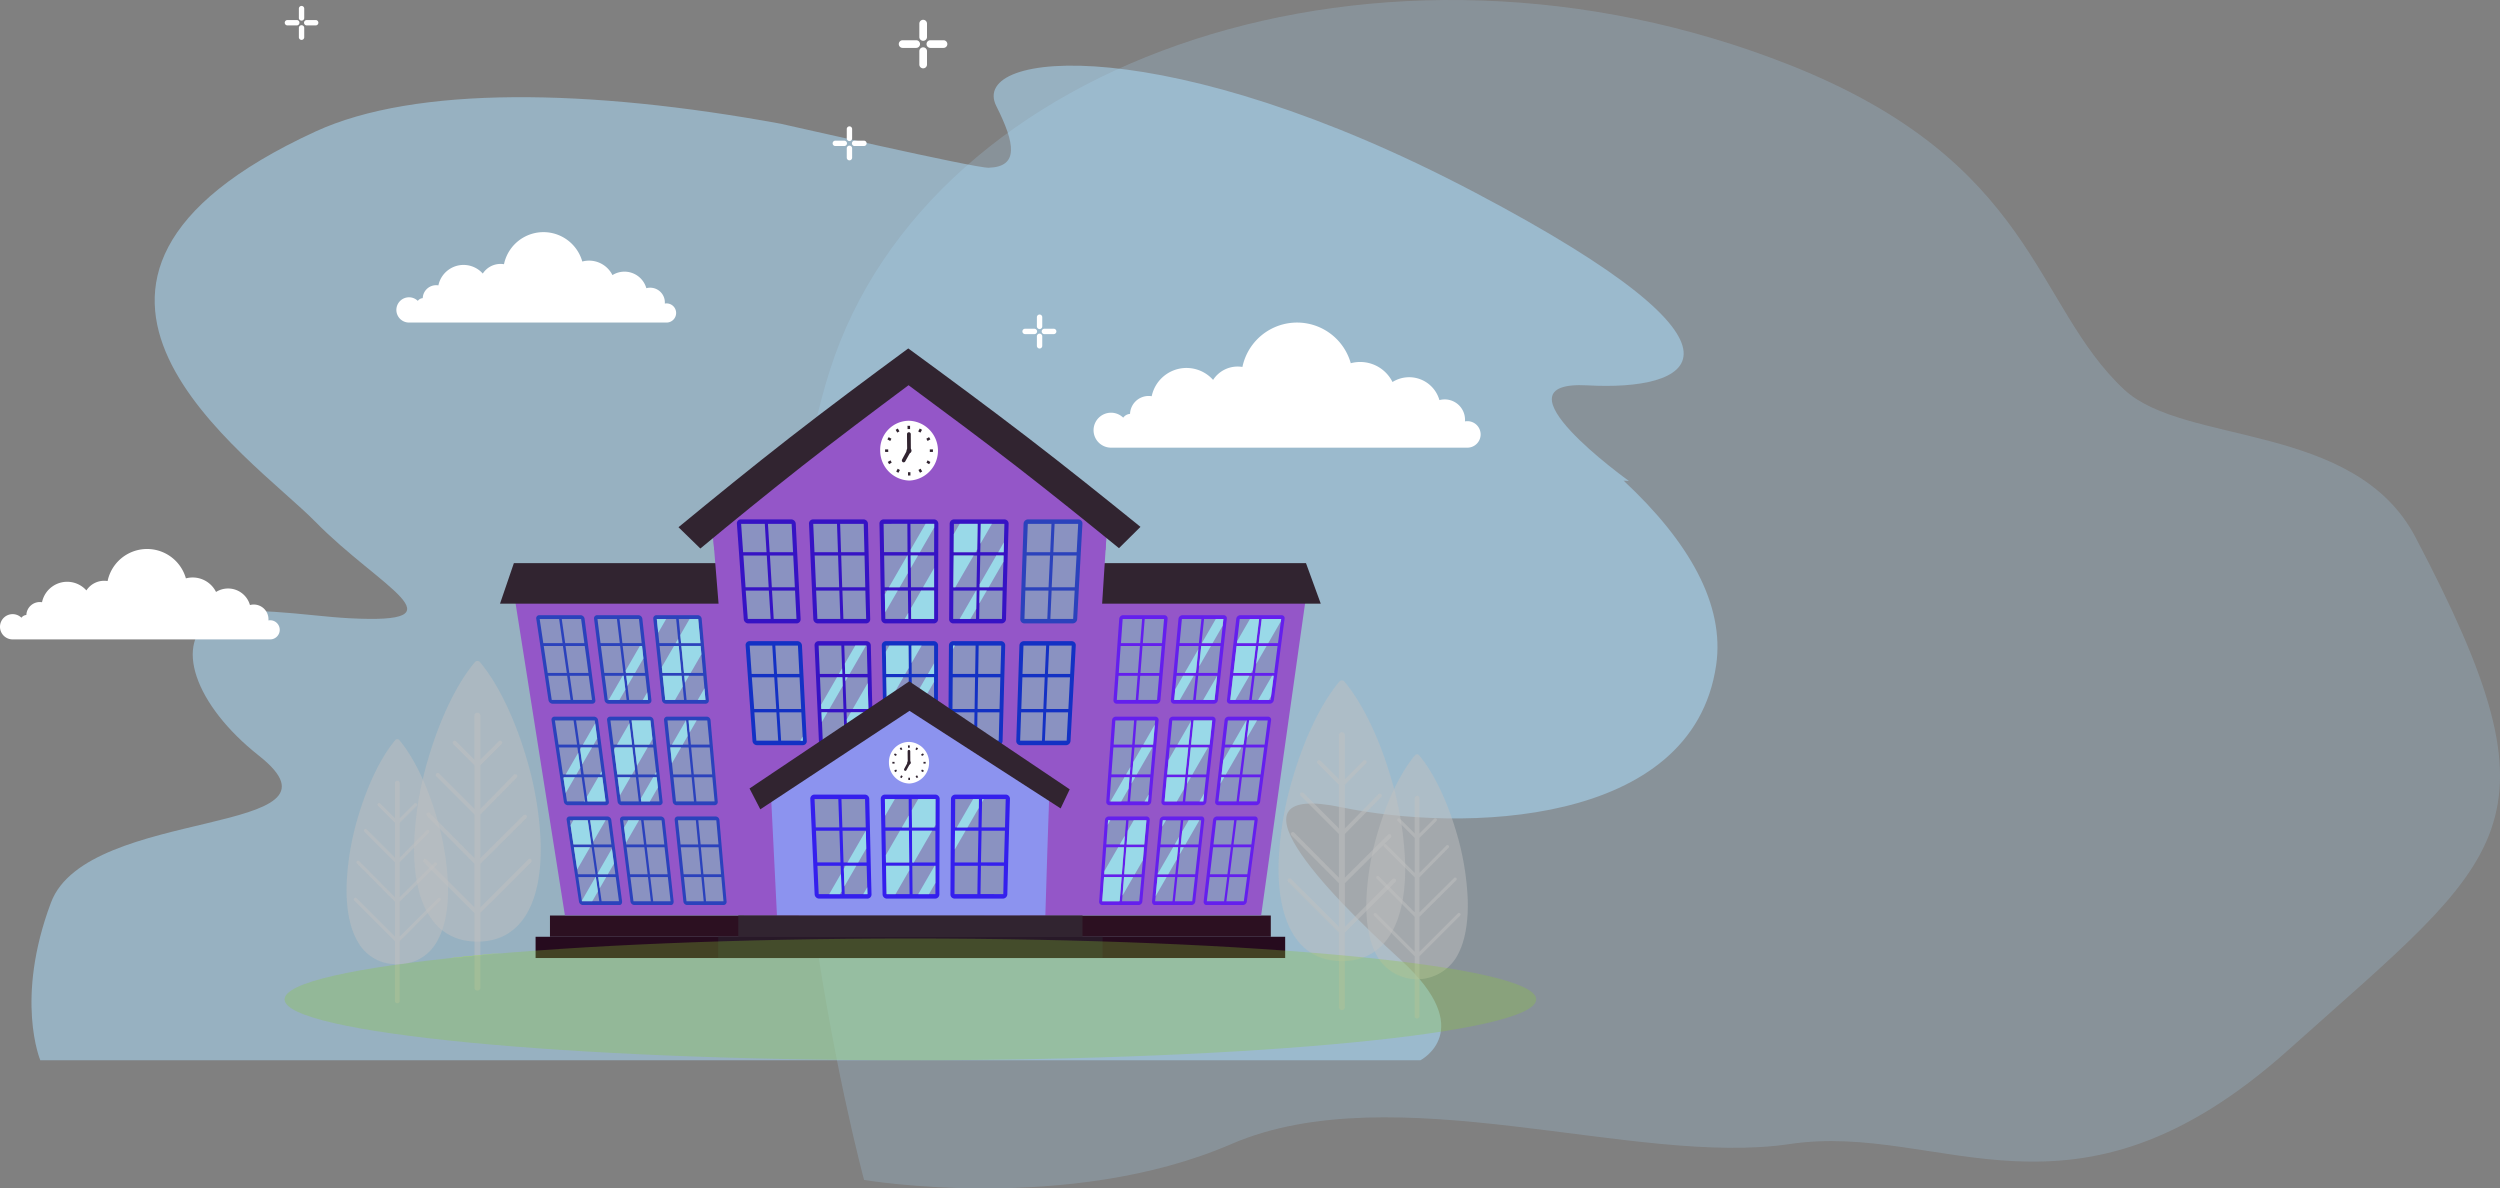<svg xmlns="http://www.w3.org/2000/svg" width="794.186" height="377.526" viewBox="0 0 794.186 377.526">
  <rect x="0" y="0" width="794.186" height="377.526" fill="#808080" stroke="none"/>
  <g id="Group_11290" data-name="Group 11290" transform="translate(-810.856 -3666.491)">
    <path id="Path_17032" data-name="Path 17032" d="M-1889.913-3611.34s64.974,10.962,116.643-11.393,128.609,7.305,177.3,0,89.592,31.83,158.672-30.048,88.867-70.333,40.18-162.821c-19.28-36.625-73.413-29-92.5-46.821-28.886-26.974-28.167-72.266-106.353-103.154-129.447-51.138-273.059-2.71-304.834,97.082S-1889.913-3611.34-1889.913-3611.34Z" transform="translate(2975.266 7652.669)" fill="rgba(173,223,255,0.2)"/>
    <path id="Path_16424" data-name="Path 16424" d="M105.782,57.44c-103.931,47.841-20.424,103.162,0,124s48.064,32.6,10.62,30.61c-14.079-.746-34.9-4.689-43.034,0-13.009,7.5-5.95,27.565,14.441,43.666,32.678,25.8-54.463,15.878-66.037,46.642s-3.4,50.116-3.4,50.116H456.8s18.381-9.427-6.127-31.757-57.187-56.565-19.061-48.627,111.651,6.45,119.139-45.154c2.784-19.2-8.588-39.192-29.4-58.58,1.091.061,1.686.093,1.686.093s-44.931-32.154-13.07-30.368,61.271-10.122-35.945-61.329S313.083,31.5,322.069,49.365c5.979,11.882,7.253,19.283-2.419,19.578-4.477.136-64.73-13.733-66.081-13.982C192.659,43.793,137.509,42.835,105.782,57.44Z" transform="translate(805.287 3650.833)" fill="rgba(173,223,255,0.51)" fill-rule="evenodd"/>
    <g id="Group_10954" data-name="Group 10954" transform="translate(869.787 3515.778)">
      <g id="Group_10949" data-name="Group 10949" transform="translate(99.909 261.399)">
        <rect id="Rectangle_1302" data-name="Rectangle 1302" width="228.993" height="6.749" transform="translate(15.869 180.154)" fill="#2c1021"/>
        <rect id="Rectangle_1303" data-name="Rectangle 1303" width="238.126" height="6.749" transform="translate(11.302 186.904)" fill="#260b1e"/>
        <path id="Path_16427" data-name="Path 16427" d="M277.575,306.315H177.5q-.556,25.5-1.115,51-.559,25.473-1.116,50.962h87.95q3.6-25.471,7.148-50.962Q273.953,331.839,277.575,306.315Z" transform="translate(-21.419 -228.199)" fill="#9456c8" fill-rule="evenodd"/>
        <path id="Path_16428" data-name="Path 16428" d="M198.507,299.909h67.162c1.572,4.3,3.118,8.589,4.69,12.874H196.876Q197.692,306.355,198.507,299.909Z" transform="translate(-9.627 -231.695)" fill="#312430" fill-rule="evenodd"/>
        <path id="Path_16429" data-name="Path 16429" d="M204.818,310.6h13.21a1.03,1.03,0,0,1,.972,1.206c-.8,8.57-1.49,17.146-2.26,25.716a1.29,1.29,0,0,1-1.229,1.206H202.789a1.053,1.053,0,0,1-.972-1.206c.637-8.572,1.193-17.145,1.83-25.716A1.258,1.258,0,0,1,204.818,310.6Z" transform="translate(-6.933 -225.859)" fill="#641fed" fill-rule="evenodd"/>
        <path id="Path_16430" data-name="Path 16430" d="M217.249,310.6h13.209a.989.989,0,0,1,.917,1.206c-.957,8.572-1.877,17.145-2.832,25.716a1.327,1.327,0,0,1-1.229,1.206H214.563a1.025,1.025,0,0,1-.944-1.206c.822-8.573,1.606-17.143,2.4-25.716A1.319,1.319,0,0,1,217.249,310.6Z" transform="translate(-0.493 -225.859)" fill="#641fed" fill-rule="evenodd"/>
        <path id="Path_16431" data-name="Path 16431" d="M229.346,310.6h13.209a.975.975,0,0,1,.887,1.206c-1.167,8.568-2.235,17.148-3.4,25.716a1.362,1.362,0,0,1-1.23,1.206H226.058a.983.983,0,0,1-.915-1.206c1.008-8.568,1.937-17.145,2.945-25.716A1.336,1.336,0,0,1,229.346,310.6Z" transform="translate(5.795 -225.859)" fill="#641fed" fill-rule="evenodd"/>
        <path id="Path_16432" data-name="Path 16432" d="M203.31,331.455h12.666a1.031,1.031,0,0,1,.972,1.206c-.77,8.572-1.574,17.142-2.316,25.715a1.241,1.241,0,0,1-1.116,1.207H201.281a1.04,1.04,0,0,1-.944-1.207c.584-8.571,1.247-17.141,1.83-25.715A1.229,1.229,0,0,1,203.31,331.455Z" transform="translate(-7.741 -214.477)" fill="#641fed" fill-rule="evenodd"/>
        <path id="Path_16433" data-name="Path 16433" d="M215.221,331.455h12.724a1,1,0,0,1,.915,1.206q-1.433,12.86-2.888,25.715a1.3,1.3,0,0,1-1.144,1.207H212.562a1.009,1.009,0,0,1-.886-1.207q1.192-12.857,2.4-25.715A1.263,1.263,0,0,1,215.221,331.455Z" transform="translate(-1.553 -214.477)" fill="#641fed" fill-rule="evenodd"/>
        <path id="Path_16434" data-name="Path 16434" d="M226.895,331.455h12.694a.978.978,0,0,1,.886,1.206c-1.115,8.576-2.317,17.14-3.46,25.715a1.314,1.314,0,0,1-1.142,1.207H223.634a.989.989,0,0,1-.915-1.207c.983-8.573,1.993-17.14,2.974-25.715A1.3,1.3,0,0,1,226.895,331.455Z" transform="translate(4.473 -214.477)" fill="#641fed" fill-rule="evenodd"/>
        <path id="Path_16435" data-name="Path 16435" d="M201.82,351.969H214a1.011,1.011,0,0,1,.915,1.206c-.77,8.572-1.574,17.14-2.317,25.715a1.237,1.237,0,0,1-1.085,1.207H199.79a1.035,1.035,0,0,1-.915-1.207q.916-12.86,1.83-25.715A1.251,1.251,0,0,1,201.82,351.969Z" transform="translate(-8.538 -203.281)" fill="#641fed" fill-rule="evenodd"/>
        <path id="Path_16436" data-name="Path 16436" d="M213.3,351.969h12.207c.544,0,.907.535.83,1.206q-1.472,12.853-2.86,25.715a1.27,1.27,0,0,1-1.115,1.207H210.61c-.543,0-.92-.541-.858-1.207.8-8.572,1.58-17.143,2.4-25.715A1.286,1.286,0,0,1,213.3,351.969Z" transform="translate(-2.603 -203.281)" fill="#641fed" fill-rule="evenodd"/>
        <path id="Path_16437" data-name="Path 16437" d="M224.5,351.969h12.181c.572,0,.92.536.829,1.206-1.167,8.57-2.289,17.143-3.43,25.715a1.312,1.312,0,0,1-1.144,1.207H221.209c-.572,0-.931-.543-.856-1.207.955-8.573,1.965-17.143,2.973-25.715A1.3,1.3,0,0,1,224.5,351.969Z" transform="translate(3.181 -203.281)" fill="#641fed" fill-rule="evenodd"/>
        <path id="Path_16438" data-name="Path 16438" d="M78.647,306.315H178.72q.985,25.5,2,51,1.006,25.471,2,50.962H94.773Q90.741,382.8,86.71,357.313,82.678,331.842,78.647,306.315Z" transform="translate(-74.158 -228.199)" fill="#9456c8" fill-rule="evenodd"/>
        <path id="Path_16439" data-name="Path 16439" d="M147.309,299.909H80.145c-1.486,4.3-2.943,8.589-4.4,12.874h73.424C148.568,308.5,147.937,304.211,147.309,299.909Z" transform="translate(-75.743 -231.695)" fill="#312430" fill-rule="evenodd"/>
        <path id="Path_16440" data-name="Path 16440" d="M121.427,310.6H108.246a1.03,1.03,0,0,0-1,1.206q1.394,12.855,2.745,25.716a1.3,1.3,0,0,0,1.2,1.206h12.724a1.032,1.032,0,0,0,.972-1.206c-.77-8.572-1.49-17.146-2.26-25.716A1.287,1.287,0,0,0,121.427,310.6Z" transform="translate(-58.553 -225.859)" fill="#2b42bc" fill-rule="evenodd"/>
        <path id="Path_16441" data-name="Path 16441" d="M109.229,310.6H95.991a1,1,0,0,0-.915,1.206q1.63,12.857,3.316,25.716a1.336,1.336,0,0,0,1.2,1.206h12.753a1.007,1.007,0,0,0,.943-1.206c-.929-8.573-1.931-17.143-2.86-25.716A1.324,1.324,0,0,0,109.229,310.6Z" transform="translate(-65.197 -225.859)" fill="#2b42bc" fill-rule="evenodd"/>
        <path id="Path_16442" data-name="Path 16442" d="M97.3,310.6H84.118a.972.972,0,0,0-.915,1.206c1.3,8.57,2.561,17.146,3.86,25.716a1.377,1.377,0,0,0,1.258,1.206h12.724a.977.977,0,0,0,.915-1.206q-1.711-12.853-3.4-25.716A1.346,1.346,0,0,0,97.3,310.6Z" transform="translate(-71.68 -225.859)" fill="#2b42bc" fill-rule="evenodd"/>
        <path id="Path_16443" data-name="Path 16443" d="M123.1,331.455h-12.7a1.008,1.008,0,0,0-.943,1.206c.9,8.573,1.843,17.142,2.745,25.715a1.271,1.271,0,0,0,1.144,1.207h12.237a1.013,1.013,0,0,0,.915-1.207c-.744-8.571-1.516-17.143-2.258-25.715A1.261,1.261,0,0,0,123.1,331.455Z" transform="translate(-57.342 -214.477)" fill="#2b42bc" fill-rule="evenodd"/>
        <path id="Path_16444" data-name="Path 16444" d="M111.367,331.455H98.673a.98.98,0,0,0-.915,1.206q1.672,12.857,3.316,25.715a1.336,1.336,0,0,0,1.173,1.207h12.266a.982.982,0,0,0,.856-1.207c-.954-8.57-1.874-17.145-2.83-25.715A1.3,1.3,0,0,0,111.367,331.455Z" transform="translate(-63.733 -214.477)" fill="#2b42bc" fill-rule="evenodd"/>
        <path id="Path_16445" data-name="Path 16445" d="M99.9,331.455H87.233a.956.956,0,0,0-.886,1.206c1.274,8.573,2.589,17.146,3.888,25.715a1.349,1.349,0,0,0,1.2,1.207h12.237a.96.96,0,0,0,.858-1.207q-1.711-12.857-3.4-25.715A1.339,1.339,0,0,0,99.9,331.455Z" transform="translate(-69.964 -214.477)" fill="#2b42bc" fill-rule="evenodd"/>
        <path id="Path_16446" data-name="Path 16446" d="M124.742,351.969H112.561a1,1,0,0,0-.914,1.206q1.354,12.86,2.744,25.715a1.27,1.27,0,0,0,1.116,1.207h11.751a1.01,1.01,0,0,0,.858-1.207q-1.155-12.857-2.26-25.715A1.257,1.257,0,0,0,124.742,351.969Z" transform="translate(-56.15 -203.281)" fill="#2b42bc" fill-rule="evenodd"/>
        <path id="Path_16447" data-name="Path 16447" d="M113.46,351.969H101.279a.962.962,0,0,0-.858,1.206q1.632,12.857,3.288,25.715a1.308,1.308,0,0,0,1.144,1.207H116.6c.544,0,.9-.539.83-1.207-.955-8.57-1.877-17.143-2.83-25.715A1.274,1.274,0,0,0,113.46,351.969Z" transform="translate(-62.28 -203.281)" fill="#2b42bc" fill-rule="evenodd"/>
        <path id="Path_16448" data-name="Path 16448" d="M102.464,351.969H90.283a.95.95,0,0,0-.829,1.206q1.95,12.857,3.888,25.715a1.325,1.325,0,0,0,1.144,1.207H106.21c.572,0,.918-.536.829-1.207q-1.711-12.853-3.4-25.715A1.313,1.313,0,0,0,102.464,351.969Z" transform="translate(-68.268 -203.281)" fill="#2b42bc" fill-rule="evenodd"/>
        <path id="Path_16449" data-name="Path 16449" d="M119.247,308.025h0c9.921-8.068,20-16.2,30.336-24.22,10.456-8.116,21.215-16.154,32.137-24.238,11.008,8.085,21.879,16.123,32.481,24.238,10.473,8.018,20.7,16.152,30.793,24.22h0q-2.057,31.442-4.031,62.882-2.015,31.442-4,62.884H129.482q-2.615-31.444-5.117-62.884-2.553-31.442-5.118-62.882Z" transform="translate(-51.998 -253.715)" fill="#9456c8" fill-rule="evenodd"/>
        <path id="Path_16450" data-name="Path 16450" d="M119.247,308.025h0c9.921-8.068,20-16.2,30.336-24.22,10.456-8.116,21.215-16.154,32.137-24.238,11.008,8.085,21.879,16.123,32.481,24.238,10.473,8.018,20.7,16.152,30.793,24.22h0c-.229,3.277-.428,6.554-.657,9.833-9.95-8.069-20.068-16.2-30.422-24.221-10.462-8.108-21.216-16.171-32.11-24.255-10.779,8.085-21.448,16.148-31.766,24.255-10.21,8.026-20.185,16.152-29.992,24.221-.286-3.279-.515-6.556-.8-9.833Z" transform="translate(-51.998 -253.715)" fill="#9456c8" fill-rule="evenodd"/>
        <path id="Path_16451" data-name="Path 16451" d="M112.421,312.576c11.495-9.453,23.2-18.987,35.255-28.378,12.217-9.518,24.874-18.944,37.741-28.417,12.923,9.454,25.66,18.871,38.027,28.361,12.223,9.382,24.074,18.89,35.741,28.327-2.288,2.268-4.576,4.518-6.834,6.769-10.578-8.626-21.389-17.319-32.423-25.877-11.212-8.7-22.759-17.25-34.425-25.894-11.608,8.661-23.036,17.243-34.11,25.948C140.479,302,129.805,310.7,119.369,319.348Q115.9,315.972,112.421,312.576Z" transform="translate(-55.724 -255.781)" fill="#312430" fill-rule="evenodd"/>
        <path id="Path_16452" data-name="Path 16452" d="M162.965,270.645a9.177,9.177,0,0,0-9.092,9.491,9.53,9.53,0,0,0,9.264,9.507,9.506,9.506,0,0,0-.172-19Z" transform="translate(-33.1 -247.668)" fill="#fff" fill-rule="evenodd"/>
        <path id="Path_16453" data-name="Path 16453" d="M170.082,279.983h-1a7.454,7.454,0,0,0,0-.81h1v.81Zm-7.148,6.448v1.045h-.771v-1.045Zm-.114-14.749v1.045h-.8c0-.343,0-.685-.028-1.045Zm-6.919,8.3h-1c-.029-.27,0-.539-.029-.81h1A7.876,7.876,0,0,0,155.9,279.983Z" transform="translate(-32.554 -247.102)" fill="#312430" fill-rule="evenodd"/>
        <path id="Path_16454" data-name="Path 16454" d="M168.62,283.569a7.693,7.693,0,0,1-.859-.5c.114-.237.258-.468.372-.722.286.181.572.36.886.523-.142.235-.257.468-.4.7Zm-9.293,1.835a9.89,9.89,0,0,1-.487.9,6.882,6.882,0,0,1-.685-.414c.17-.288.314-.575.485-.883a6.808,6.808,0,0,0,.686.4Zm7.033-12.748c-.2.306-.343.594-.515.883-.257-.125-.458-.252-.714-.4.2-.289.342-.6.515-.9a7.912,7.912,0,0,0,.714.414ZM156.267,276.2c-.315-.162-.629-.343-.915-.522.142-.233.286-.467.428-.7a7.571,7.571,0,0,0,.858.5C156.5,275.735,156.382,275.97,156.267,276.2Z" transform="translate(-32.292 -246.797)" fill="#312430" fill-rule="evenodd"/>
        <path id="Path_16455" data-name="Path 16455" d="M165.69,286.3c-.2-.287-.343-.594-.515-.9.229-.125.43-.252.686-.4a10.2,10.2,0,0,0,.515.883,7.387,7.387,0,0,0-.686.414Zm-9.006-3.24c-.286.179-.544.34-.83.5-.142-.235-.257-.468-.428-.7.286-.162.572-.342.886-.523.114.254.258.485.373.722Zm12.294-7.384c-.314.179-.629.36-.886.522a6.54,6.54,0,0,1-.4-.72c.286-.162.57-.325.858-.5.142.235.286.468.428.7Zm-10.521-2.143c-.173-.289-.343-.577-.515-.883.229-.127.428-.271.686-.414.17.306.343.612.513.9C158.886,273.286,158.685,273.413,158.457,273.538Z" transform="translate(-32.251 -246.797)" fill="#312430" fill-rule="evenodd"/>
        <path id="Path_16456" data-name="Path 16456" d="M160.093,276.26a.806.806,0,0,0-.8.812.83.83,0,0,0,.8.827.807.807,0,0,0,.771-.827A.783.783,0,0,0,160.093,276.26Z" transform="translate(-30.141 -244.603)" fill="#312430" fill-rule="evenodd"/>
        <path id="Path_16457" data-name="Path 16457" d="M159.961,273.61a.6.6,0,1,1,1.2,0c0,1.747.029,3.5.029,5.242a.72.72,0,0,1-.087.359c-.544,1.026-1.144,2.034-1.686,3.044a.59.59,0,0,1-.83.233.645.645,0,0,1-.172-.846c.515-.971,1.059-1.963,1.6-2.954C159.989,276.995,159.961,275.3,159.961,273.61Z" transform="translate(-30.668 -246.383)" fill="#312430" fill-rule="evenodd"/>
        <path id="Path_16458" data-name="Path 16458" d="M123.279,340.483h114.6c-.087,1.549-.2,3.1-.286,4.627H123.652C123.536,343.581,123.393,342.032,123.279,340.483Z" transform="translate(-49.797 -209.55)" fill="#9456c8" fill-rule="evenodd"/>
        <path id="Path_16459" data-name="Path 16459" d="M125.656,290.915h16.069a1.474,1.474,0,0,1,1.4,1.424q.756,15.1,1.544,30.2a1.3,1.3,0,0,1-1.229,1.422H127.972a1.464,1.464,0,0,1-1.371-1.422c-.742-10.068-1.431-20.136-2.173-30.2A1.256,1.256,0,0,1,125.656,290.915Z" transform="translate(-49.173 -236.605)" fill="#3613c4" fill-rule="evenodd"/>
        <path id="Path_16460" data-name="Path 16460" d="M140.529,290.915H156.6a1.414,1.414,0,0,1,1.371,1.424c.24,10.065.45,20.131.716,30.2a1.318,1.318,0,0,1-1.258,1.422H141.959a1.446,1.446,0,0,1-1.345-1.422c-.478-10.066-.9-20.136-1.373-30.2A1.313,1.313,0,0,1,140.529,290.915Z" transform="translate(-41.086 -236.605)" fill="#3613c4" fill-rule="evenodd"/>
        <path id="Path_16461" data-name="Path 16461" d="M155.012,290.915H171.08a1.38,1.38,0,0,1,1.343,1.424c0,10.065-.085,20.131-.085,30.2a1.35,1.35,0,0,1-1.258,1.422h-15.5a1.384,1.384,0,0,1-1.288-1.422c-.212-10.068-.36-20.134-.572-30.2A1.326,1.326,0,0,1,155.012,290.915Z" transform="translate(-33.18 -236.605)" fill="#3613c4" fill-rule="evenodd"/>
        <path id="Path_16462" data-name="Path 16462" d="M169.584,290.915h16.041a1.345,1.345,0,0,1,1.315,1.424q-.438,15.1-.83,30.2a1.433,1.433,0,0,1-1.343,1.422H169.3a1.328,1.328,0,0,1-1.257-1.422q.079-15.1.17-30.2A1.389,1.389,0,0,1,169.584,290.915Z" transform="translate(-25.366 -236.605)" fill="#3613c4" fill-rule="evenodd"/>
        <path id="Path_16463" data-name="Path 16463" d="M185.073,290.915h16.069a1.3,1.3,0,0,1,1.258,1.424c-.556,10.063-1.128,20.131-1.659,30.2a1.474,1.474,0,0,1-1.373,1.422H183.93a1.316,1.316,0,0,1-1.258-1.422c.318-10.068.711-20.133,1.03-30.2A1.442,1.442,0,0,1,185.073,290.915Z" transform="translate(-17.381 -236.605)" fill="#2b42bc" fill-rule="evenodd"/>
        <path id="Path_16464" data-name="Path 16464" d="M127.395,315.938h15.353a1.485,1.485,0,0,1,1.373,1.422q.756,15.1,1.515,30.2a1.261,1.261,0,0,1-1.172,1.422H129.738a1.457,1.457,0,0,1-1.343-1.422q-1.074-15.1-2.173-30.2A1.245,1.245,0,0,1,127.395,315.938Z" transform="translate(-48.194 -222.947)" fill="#1331c4" fill-rule="evenodd"/>
        <path id="Path_16465" data-name="Path 16465" d="M141.59,315.938h15.325a1.4,1.4,0,0,1,1.343,1.422q.359,15.1.716,30.2a1.276,1.276,0,0,1-1.2,1.422H143.047a1.418,1.418,0,0,1-1.286-1.422q-.677-15.1-1.373-30.2A1.277,1.277,0,0,1,141.59,315.938Z" transform="translate(-40.46 -222.947)" fill="#3613c4" fill-rule="evenodd"/>
        <path id="Path_16466" data-name="Path 16466" d="M155.434,315.938h15.355a1.363,1.363,0,0,1,1.288,1.422q-.042,15.1-.057,30.2a1.33,1.33,0,0,1-1.23,1.422H156.035a1.356,1.356,0,0,1-1.229-1.422q-.278-15.1-.6-30.2A1.309,1.309,0,0,1,155.434,315.938Z" transform="translate(-32.918 -222.947)" fill="#1331c4" fill-rule="evenodd"/>
        <path id="Path_16467" data-name="Path 16467" d="M169.361,315.938h15.325a1.328,1.328,0,0,1,1.258,1.422c-.292,10.066-.538,20.131-.83,30.2a1.383,1.383,0,0,1-1.257,1.422H169.1a1.323,1.323,0,0,1-1.229-1.422c.08-10.068.121-20.133.2-30.2A1.37,1.37,0,0,1,169.361,315.938Z" transform="translate(-25.457 -222.947)" fill="#1331c4" fill-rule="evenodd"/>
        <path id="Path_16468" data-name="Path 16468" d="M184.183,315.938H199.51a1.31,1.31,0,0,1,1.229,1.422q-.837,15.1-1.659,30.2a1.445,1.445,0,0,1-1.314,1.422H183.04a1.306,1.306,0,0,1-1.2-1.422c.345-10.068.655-20.133,1-30.2A1.429,1.429,0,0,1,184.183,315.938Z" transform="translate(-17.835 -222.947)" fill="#1331c4" fill-rule="evenodd"/>
        <path id="Path_16469" data-name="Path 16469" d="M216.362,291.836h7.519c-.142,3.007-.286,6.013-.4,9h-7.463c.116-2.99.2-6,.345-9Zm-91.067,0h7.52c.172,3.007.343,6.013.543,9h-7.434c-.229-2.99-.428-6-.629-9Zm8.521,0h7.52c.142,3.007.284,6.013.458,9h-7.435c-.172-2.99-.371-6-.543-9Zm8.035,10.065c.17,3.368.343,6.717.513,10.066h-7.318c-.2-3.35-.4-6.7-.6-10.066Zm.572,11.128c.142,3.008.314,6.015.456,9.006h-7.233c-.172-2.991-.343-6-.543-9.006Zm-7.749,9.006h-7.262c-.2-2.991-.43-6-.659-9.006H134.1c.2,3.008.371,6.015.572,9.006ZM126.7,311.967c-.227-3.35-.458-6.7-.685-10.066h7.432c.2,3.368.4,6.717.6,10.066Zm21.5-20.131h7.548c.085,3.007.2,6.013.314,9H148.6c-.144-2.99-.286-6-.4-9Zm8.548,0h7.491c.057,3.007.144,6.013.229,9h-7.434c-.085-2.99-.2-6-.286-9ZM164.5,301.9c.085,3.368.142,6.717.229,10.066H157.4c-.113-3.35-.2-6.7-.314-10.066Zm.257,11.128q.13,4.512.258,9.006h-7.234c-.114-2.991-.2-6-.314-9.006Zm-7.949,9.006h-7.29c-.114-2.991-.258-6-.4-9.006h7.377c.114,3.008.2,6.015.314,9.006Zm-7.72-10.068c-.172-3.35-.286-6.7-.428-10.066h7.434c.144,3.368.229,6.717.342,10.066Zm-21.073,18.548h7.177c.2,3.007.373,6.015.543,9H128.64c-.2-2.988-.428-6-.629-9Zm8.15,0h7.176c.144,3.007.286,6.015.458,9H136.7c-.172-2.988-.343-6-.543-9Zm7.69,10.066q.257,5.05.515,10.065h-6.976c-.2-3.348-.4-6.7-.629-10.065Zm.572,11.128c.144,3.007.315,6.013.485,9h-6.918c-.173-2.991-.373-6-.544-9Zm-7.347,9h-6.948c-.2-2.991-.428-6-.629-9H136.5c.172,3.007.371,6.013.572,9Zm-7.635-10.068c-.257-3.348-.485-6.7-.744-10.065h7.12c.2,3.367.428,6.717.629,10.065Zm20.473-20.131h7.205c.085,3.007.2,6.015.314,9h-7.148c-.144-2.988-.258-6-.371-9Zm8.148,0h7.148c.087,3.007.144,6.015.229,9h-7.091c-.085-2.988-.172-6-.286-9Zm7.406,10.066q.128,5.05.257,10.065h-6.976c-.114-3.348-.229-6.7-.373-10.065Zm.286,11.128c.085,3.007.142,6.013.229,9h-6.891c-.114-2.991-.2-6-.314-9Zm-7.578,9h-6.948c-.142-2.991-.284-6-.4-9h7.033c.087,3.007.2,6.013.315,9Zm-7.406-10.068q-.213-5.022-.428-10.065h7.12q.172,5.05.343,10.065Zm20.473-20.131h7.205c.028,3.007.057,6.015.085,9h-7.118c-.057-2.988-.114-6-.172-9Zm8.177,0H186.6c0,3.007-.029,6.015,0,9h-7.12c-.029-2.988-.029-6-.057-9Zm7.148,10.066c.029,3.367.029,6.717.029,10.065h-7.035q-.042-5.022-.085-10.065Zm0,11.128v9h-6.919c-.029-2.991-.057-6-.087-9Zm-7.834,9h-6.948c-.057-2.991-.114-6-.172-9h7.035c.028,3.007.057,6.013.085,9Zm-7.12-10.068c-.056-3.348-.113-6.7-.2-10.065h7.118c.057,3.367.087,6.717.116,10.065Zm-1.057-58.81H178.1c0,3.007.029,6.013.057,9H170.7c-.056-2.99-.113-6-.142-9Zm8.521,0h7.548c-.028,3.007-.028,6.013-.028,9h-7.434c-.029-2.99-.059-6-.087-9ZM186.6,301.9v10.066h-7.349c-.028-3.35-.057-6.7-.085-10.066Zm0,11.128v9.006h-7.264q-.042-4.487-.085-9.006Zm-8.207,9.006H171.1q-.086-4.487-.173-9.006h7.349c.029,3.008.087,6.015.114,9.006ZM170.9,311.967c-.057-3.35-.114-6.7-.172-10.066h7.463c.028,3.368.057,6.717.085,10.066Zm21.988-20.131h7.519c-.056,3.007-.085,6.013-.142,9H192.83c0-2.99.028-6,.057-9Zm8.548,0h7.491c-.085,3.007-.172,6.013-.229,9h-7.434c.059-2.99.114-6,.172-9ZM208.67,301.9c-.087,3.368-.2,6.717-.286,10.066h-7.319c.057-3.35.142-6.7.2-10.066Zm-.315,11.128c-.057,3.008-.142,6.015-.2,9.006h-7.234c.029-2.991.087-6,.144-9.006Zm-8.434,9.006h-7.262c.029-2.991.057-6,.057-9.006h7.347c-.057,3.008-.085,6.015-.142,9.006Zm-7.205-10.068c.028-3.35.085-6.7.114-10.066h7.434c-.057,3.368-.144,6.717-.2,10.066Zm-.114,18.548h7.177c-.029,3.007-.116,6.015-.144,9h-7.12c.029-2.988.057-6,.087-9Zm8.148,0h7.177c-.087,3.007-.172,6.015-.258,9h-7.061c.028-2.988.114-6,.142-9Zm6.891,10.066q-.128,5.05-.258,10.065h-6.976q.086-5.022.172-10.065Zm-.286,11.128c-.087,3.007-.172,6.013-.229,9h-6.891c.029-2.991.087-6,.144-9Zm-8.063,9h-6.919c0-2.991.028-6,.057-9h7c-.056,3.007-.113,6.013-.142,9Zm-6.862-10.068q.042-5.022.085-10.065h7.091c-.056,3.367-.114,6.717-.142,10.065Zm22.558-20.131h7.205c-.142,3.007-.284,6.015-.4,9h-7.12c.114-2.988.229-6,.314-9Zm8.177,0h7.148c-.142,3.007-.314,6.015-.485,9h-7.061c.114-2.988.257-6,.4-9Zm6.605,10.066q-.255,5.05-.515,10.065h-7c.142-3.348.314-6.7.428-10.065Zm-.6,11.128c-.144,3.007-.315,6.013-.458,9h-6.919c.142-2.991.286-6,.4-9Zm-8.292,9H213.93c.114-2.991.229-6,.315-9h7c-.114,3.007-.257,6.013-.371,9ZM214.3,350.646q.172-5.022.343-10.065h7.091q-.216,5.05-.43,10.065Zm10.578-58.81h7.491c-.172,3.007-.314,6.013-.485,9H224.48c.144-2.99.258-6,.4-9Zm6.976,10.065c-.2,3.368-.4,6.717-.572,10.066h-7.319c.144-3.35.315-6.7.458-10.066Zm-.6,11.128c-.172,3.008-.343,6.015-.487,9.006h-7.233c.142-2.991.258-6,.4-9.006Zm-8.692,9.006H215.3c.087-2.991.2-6,.286-9.006h7.349c-.144,3.008-.258,6.015-.373,9.006Zm-6.947-10.068c.114-3.35.257-6.7.371-10.066h7.434c-.142,3.368-.315,6.717-.458,10.066Z" transform="translate(-48.697 -236.102)" fill="#8a92c1" fill-rule="evenodd"/>
        <path id="Path_16470" data-name="Path 16470" d="M179.973,293l-4.525,7.837h-2.928l-.008-.829,4.718-8.174h2.752L179.973,293Zm-5.138,8.9-2.282,3.951-.032-3.951Zm-3.24,5.611-2.572,4.455h-3.415L171.42,301.9h.128l.046,5.611Zm-3.186,5.517-3.993,6.916-.108-5.726.686-1.19Zm-10.094,17.486-5.2,9h-1.411q-.046-1.649-.1-3.3l3.291-5.7ZM152.5,340.582l-.717,1.243q-.025-.621-.053-1.243Zm-1.591,2.755-4.22,7.31h-2.564l-.059-1.373,5.019-8.692h1.731l.093,2.755Zm-4.834,8.374-1.767,3.061q-.067-1.53-.127-3.061Zm-8.613,9,.73-1.265.071,1.265Zm12.237-21.2,1.022-1.768q.032.886.066,1.768Zm52.272-35.625-4.661,8.074h-2.891c0-.312.011-.623.015-.937l5.271-9.13h2.319q-.025,1-.054,1.993Zm-5.274,9.136-2.351,4.075q.032-2.036.074-4.075Zm-3.37,5.835-1.829,3.17h-3.415l5.2-9.006h.136c-.036,1.946-.062,3.894-.091,5.835ZM186.6,330.515l-.655,1.136.011-1.136Zm-6.667,11.549-4.956,8.582H172.92l-.019-2.311,4.477-7.754h2.548c0,.495.008.988.011,1.482Zm-5.57,9.646-1.422,2.466-.025-2.466Zm-2.323,4.024-2.874,4.981h-3.415l5.2-9h1.054l.037,4.024Zm-.478-5.087.434-.75.006.75Zm6.426-11.128,1.949-3.378c0,1.128,0,2.255.014,3.378Zm22.331-38.679,1.8-3.121q-.039,1.563-.07,3.121Zm-2-9-3.645,6.312q.06-3.149.119-6.312Zm-4.681,8.106-.518.9h-6.933q0-2.882.028-5.783l1.858-3.22h5.69c-.051,2.707-.079,5.412-.125,8.106Zm-1.132,1.959-5.812,10.066h-.621c.028-3.35.085-6.7.114-10.066Zm-6.426,11.128-.008.015v-.015Zm-10.094,17.486-3.175,5.5c-.009-1.832-.017-3.667-.034-5.5Zm-4.113,7.123-1.087,1.88h-6.015q-.067-3.531-.136-7.089l1.107-1.914h6.063l.068,7.123Zm-1.7,2.943-5.22,9.041c-.051-3.008-.105-6.018-.182-9.041ZM159.3,359.409l-.754,1.3h-6.1c-.085-2.249-.156-4.508-.233-6.769l1.289-2.235h5.607c.073,2.571.125,5.141.193,7.7Zm-11,1.3,3.031-5.251c.06,1.753.128,3.5.195,5.251Zm5.811-10.068,4.753-8.232q.1,4.127.21,8.232Zm16.52-28.611,1.088-1.886q.014.944.022,1.886Zm2.02-3.5,3.178-5.506h4.118v9.006h-7.264l-.032-3.5Zm3.792-6.568,3.5-6.069v6.069Z" transform="translate(-42.054 -236.102)" fill="#99d9e8" fill-rule="evenodd"/>
        <path id="Path_16471" data-name="Path 16471" d="M176.038,328.449c6.281.053,43.941,26.455,43.941,26.467-.473,13.651-.923,25.988-1.348,41.278H133.366c-.762-15.147-1.36-27.2-2.008-40.5C131.346,355.4,166.689,328.369,176.038,328.449Z" transform="translate(-45.388 -216.118)" fill="#8c93ef" fill-rule="evenodd"/>
        <path id="Path_16472" data-name="Path 16472" d="M173.39,328.449c4.5.037,25.119,13.608,36.441,21.3l-1.883,46.445H137.675l-1.465-46.252C147.116,341.932,166.769,328.393,173.39,328.449Z" transform="translate(-42.74 -216.118)" fill="#8c93ef" fill-rule="evenodd"/>
        <path id="Path_16473" data-name="Path 16473" d="M127.02,358.229l50.738-34.03,50.978,34.3-2.884,6.067-48.014-31-47.39,31.291Z" transform="translate(-47.755 -218.438)" fill="#312430" fill-rule="evenodd"/>
        <path id="Path_16474" data-name="Path 16474" d="M162,336.646a6.387,6.387,0,0,0-6.327,6.605,6.631,6.631,0,0,0,6.446,6.614,6.615,6.615,0,0,0-.119-13.22Z" transform="translate(-32.116 -211.644)" fill="#fff" fill-rule="evenodd"/>
        <path id="Path_16475" data-name="Path 16475" d="M166.954,343.143h-.7a5.256,5.256,0,0,0,0-.563h.7v.563Zm-4.973,4.486v.728h-.538v-.728Zm-.08-10.261v.725h-.556c0-.237,0-.475-.02-.725Zm-4.815,5.775h-.7c-.02-.187,0-.374-.02-.563h.7A5.255,5.255,0,0,0,157.086,343.143Z" transform="translate(-31.736 -211.25)" fill="#312430" fill-rule="evenodd"/>
        <path id="Path_16476" data-name="Path 16476" d="M165.937,345.64a5.016,5.016,0,0,1-.6-.352c.079-.162.178-.325.258-.5.2.125.4.25.617.365-.1.162-.179.325-.278.488Zm-6.466,1.277c-.1.213-.219.425-.339.626a4.648,4.648,0,0,1-.478-.288c.119-.2.218-.4.339-.614a4.869,4.869,0,0,0,.478.275Zm4.894-8.871c-.139.213-.24.414-.359.614-.179-.087-.317-.175-.5-.275a6.937,6.937,0,0,0,.359-.628,4.993,4.993,0,0,0,.5.289Zm-7.023,2.469c-.22-.113-.439-.238-.637-.363l.3-.488a5.2,5.2,0,0,0,.6.349C157.5,340.189,157.421,340.351,157.342,340.514Z" transform="translate(-31.553 -211.038)" fill="#312430" fill-rule="evenodd"/>
        <path id="Path_16477" data-name="Path 16477" d="M163.9,347.543c-.139-.2-.238-.413-.359-.626.159-.088.3-.175.478-.275a6.929,6.929,0,0,0,.359.614,5.386,5.386,0,0,0-.478.288Zm-6.268-2.255c-.2.125-.377.24-.577.352-.1-.164-.179-.326-.3-.488.2-.114.4-.24.617-.365.08.176.179.339.258.5Zm8.556-5.137c-.219.125-.437.25-.617.363a4.384,4.384,0,0,1-.278-.5c.2-.111.4-.224.6-.349.1.162.2.326.3.488Zm-7.321-1.492c-.121-.2-.24-.4-.359-.614.159-.088.3-.187.478-.289.119.215.238.428.359.628C159.163,338.484,159.025,338.572,158.866,338.659Z" transform="translate(-31.525 -211.038)" fill="#312430" fill-rule="evenodd"/>
        <path id="Path_16478" data-name="Path 16478" d="M160,340.553a.562.562,0,0,0-.558.566.581.581,0,0,0,.558.577.564.564,0,0,0,.536-.577A.546.546,0,0,0,160,340.553Z" transform="translate(-30.057 -209.512)" fill="#312430" fill-rule="evenodd"/>
        <path id="Path_16479" data-name="Path 16479" d="M159.913,338.709a.417.417,0,1,1,.835,0c0,1.215.02,2.43.02,3.648a.5.5,0,0,1-.06.25c-.377.714-.795,1.416-1.173,2.116a.41.41,0,0,1-.577.162.449.449,0,0,1-.121-.589c.359-.676.737-1.363,1.115-2.054C159.931,341.065,159.913,339.887,159.913,338.709Z" transform="translate(-30.423 -210.75)" fill="#312430" fill-rule="evenodd"/>
        <path id="Path_16480" data-name="Path 16480" d="M140.8,347.47h16.067a1.415,1.415,0,0,1,1.373,1.422c.238,10.066.45,20.134.716,30.2a1.317,1.317,0,0,1-1.258,1.422H142.229a1.442,1.442,0,0,1-1.345-1.422c-.478-10.065-.9-20.133-1.373-30.2A1.311,1.311,0,0,1,140.8,347.47Z" transform="translate(-40.938 -205.736)" fill="#341fed" fill-rule="evenodd"/>
        <path id="Path_16481" data-name="Path 16481" d="M155.28,347.47h16.069a1.38,1.38,0,0,1,1.345,1.422c0,10.068-.087,20.134-.087,30.2a1.349,1.349,0,0,1-1.258,1.422h-15.5a1.382,1.382,0,0,1-1.286-1.422c-.212-10.065-.36-20.133-.572-30.2A1.323,1.323,0,0,1,155.28,347.47Z" transform="translate(-33.033 -205.736)" fill="#341fed" fill-rule="evenodd"/>
        <path id="Path_16482" data-name="Path 16482" d="M169.854,347.47H185.9a1.341,1.341,0,0,1,1.314,1.422q-.436,15.1-.829,30.2a1.433,1.433,0,0,1-1.343,1.422H169.568a1.329,1.329,0,0,1-1.258-1.422q.081-15.1.172-30.2A1.388,1.388,0,0,1,169.854,347.47Z" transform="translate(-25.219 -205.736)" fill="#341fed" fill-rule="evenodd"/>
        <path id="Path_16483" data-name="Path 16483" d="M185.071,348.39h7.519c-.057,3.01-.085,6.016-.144,9h-7.434c0-2.988.029-5.995.059-9Zm-22.331,0h7.548c0,3.01.028,6.016.057,9h-7.463c-.057-2.988-.114-5.995-.142-9Zm8.519,0h7.55c-.029,3.01-.029,6.016-.029,9h-7.434c-.028-2.988-.057-5.995-.087-9Zm7.52,10.068v10.066h-7.347c-.029-3.35-.057-6.7-.087-10.066Zm0,11.128v9h-7.262c-.028-2.988-.057-6-.085-9Zm-8.205,9h-7.292c-.057-2.988-.114-6-.172-9h7.349c.028,3.007.087,6.015.114,9Zm-7.493-10.065q-.086-5.025-.17-10.066h7.462c.029,3.367.057,6.717.087,10.066Zm-22.7-20.134h7.55c.085,3.01.2,6.016.314,9h-7.462c-.144-2.988-.288-5.995-.4-9Zm8.55,0h7.491c.057,3.01.144,6.016.229,9h-7.434c-.087-2.988-.2-5.995-.286-9Zm7.748,10.068c.087,3.367.144,6.717.229,10.066h-7.319c-.114-3.35-.2-6.7-.314-10.066Zm.258,11.128c.087,3.007.172,6.015.257,9h-7.233c-.114-2.988-.2-6-.315-9Zm-7.949,9H141.7c-.114-2.988-.258-6-.4-9h7.375c.114,3.007.2,6.015.315,9Zm-7.72-10.065c-.172-3.35-.286-6.7-.43-10.066h7.434c.144,3.367.229,6.717.345,10.066Zm52.352-20.134h7.491c-.087,3.01-.172,6.016-.229,9h-7.434c.057-2.988.114-5.995.172-9Zm7.233,10.068c-.085,3.367-.2,6.717-.286,10.066h-7.318c.056-3.35.142-6.7.2-10.066Zm-.314,11.128c-.057,3.007-.142,6.015-.2,9H193.1c.028-2.988.085-6,.144-9Zm-8.434,9h-7.262c.028-2.988.057-6,.057-9h7.347c-.057,3.007-.085,6.015-.142,9ZM184.9,368.524c.028-3.35.085-6.7.113-10.066h7.434c-.057,3.367-.142,6.717-.2,10.066Z" transform="translate(-40.463 -205.234)" fill="#8a92c1" fill-rule="evenodd"/>
        <path id="Path_16484" data-name="Path 16484" d="M189.118,348.39h1.826q-.026,1.417-.046,2.835l-3.563,6.169H183.92l5.2-9Zm-24.875,0-3.075,5.328c-.031-1.775-.059-3.551-.074-5.328Zm-9.083,15.735-2.54,4.4h-3.415l5.812-10.066h.014c.049,1.892.088,3.781.128,5.667Zm-3.153,5.461-3.781,6.55c-.063-1.858-.124-3.721-.192-5.583l.558-.966Zm-4.7,8.137-.5.866H143.4l3.724-6.451c.063,1.864.122,3.728.19,5.585Zm45.224-29.333-.578,1,.019-1Zm-5.812,10.068-3.422,5.928c.026-1.972.053-3.948.068-5.928Zm-9.587,16.605-2.036,3.526h-3.415l5.2-9h.252v5.477Zm0-18.391-.417.722H169.7l-.053-5.5,2.023-3.506h5.492c-.026,2.765-.029,5.531-.029,8.282Zm-1.03,1.785-5.812,10.066h-.505c-.029-3.35-.057-6.7-.087-10.066Zm-7.275,12.6-4.35,7.534h-2.843c-.057-2.988-.114-6-.172-9h7.349q.007.735.015,1.469Zm-14.594,7.534,1.249-2.163.062,2.163Zm7.162-12.4,4.463-7.729h2.868c.029,3.367.057,6.717.087,10.066h-7.378l-.039-2.337Zm5.075-8.793,2.193-3.8q.014,1.9.034,3.8Z" transform="translate(-38.818 -205.234)" fill="#99d9e8" fill-rule="evenodd"/>
        <rect id="Rectangle_1304" data-name="Rectangle 1304" width="109.352" height="6.749" transform="translate(75.69 180.154)" fill="#312430"/>
        <rect id="Rectangle_1305" data-name="Rectangle 1305" width="122.102" height="6.749" transform="translate(69.314 186.904)" fill="#281928"/>
        <path id="Path_16489" data-name="Path 16489" d="M140,375.328h-5.718c.229,2.558.485,5.114.744,7.672h5.661c-.229-2.558-.487-5.114-.686-7.672ZM97.052,311.382H90.906c.371,2.558.714,5.115,1.087,7.672h6.089c-.342-2.557-.659-5.114-1.03-7.672Zm-6.976,0c.373,2.558.714,5.115,1.087,7.672H85.044c-.4-2.557-.744-5.114-1.144-7.672Zm-4.889,8.573c.43,2.863.858,5.726,1.258,8.572h6.061c-.4-2.846-.8-5.709-1.229-8.572Zm1.4,9.471c.4,2.557.771,5.115,1.142,7.672h5.976c-.343-2.557-.714-5.115-1.087-7.672Zm7.947,7.672c-.371-2.557-.714-5.115-1.085-7.672h6.032l1.03,7.672Zm4.832-8.571H93.306c-.4-2.846-.771-5.709-1.2-8.572H98.2c.43,2.863.8,5.726,1.172,8.572Zm16.07-17.145h-6.176c.314,2.558.6,5.115.914,7.672h6.118c-.286-2.557-.543-5.114-.856-7.672Zm-7.006,0c.315,2.558.6,5.115.915,7.672h-6.12c-.342-2.557-.628-5.114-.972-7.672Zm-5.089,8.573c.371,2.863.742,5.726,1.087,8.572h6.061c-.343-2.846-.686-5.709-1.03-8.572Zm1.2,9.471c.345,2.557.686,5.115.972,7.672h6.005q-.473-3.835-.944-7.672Zm7.777,7.672c-.284-2.557-.6-5.115-.915-7.672h6.063l.858,7.672Zm5.033-8.571h-6.061c-.345-2.846-.659-5.709-1.03-8.572h6.148c.314,2.863.628,5.726.943,8.572Zm16.9-17.145h-6.176c.258,2.558.487,5.115.744,7.672h6.148c-.258-2.557-.458-5.114-.716-7.672Zm-7.006,0H121.1c.286,2.558.515,5.115.8,7.672h6.09c-.257-2.557-.485-5.114-.744-7.672Zm-5.26,8.573c.315,2.863.629,5.726.915,8.572H128.9c-.258-2.846-.544-5.709-.83-8.572Zm1,9.471c.286,2.557.543,5.115.8,7.672h5.975l-.771-7.672Zm7.576,7.672h6.005q-.345-3.835-.688-7.672h-6.061c.257,2.557.515,5.115.744,7.672Zm5.233-8.571h-6.061c-.286-2.846-.544-5.709-.829-8.572h6.118c.286,2.863.515,5.726.771,8.572Zm1.343,15.09h-5.947c.229,2.557.487,5.115.744,7.672h5.919c-.258-2.557-.487-5.115-.716-7.672Zm-6.747,0H124.5c.258,2.557.515,5.115.8,7.672h5.862q-.387-3.835-.773-7.672Zm-5,8.572c.286,2.863.6,5.727.915,8.572h5.775c-.284-2.844-.572-5.709-.856-8.572Zm1,9.473c.257,2.557.543,5.112.8,7.67h5.719c-.229-2.558-.485-5.114-.744-7.67Zm7.292,7.67h5.775c-.23-2.558-.458-5.114-.716-7.67h-5.8c.258,2.557.515,5.112.745,7.67Zm5-8.571H132.85c-.258-2.844-.572-5.709-.83-8.572h5.891c.257,2.863.515,5.727.771,8.572Zm-19.615-17.143h-5.975c.314,2.557.6,5.115.915,7.672h5.919q-.473-3.835-.859-7.672Zm-6.775,0q.473,3.835.943,7.672h-5.89c-.315-2.557-.657-5.115-.972-7.672Zm-4.832,8.572c.373,2.863.744,5.727,1.087,8.572h5.8c-.314-2.844-.686-5.709-1.03-8.572Zm1.2,9.473c.343,2.557.686,5.112,1,7.67h5.719c-.286-2.558-.6-5.114-.915-7.67Zm7.491,7.67c-.286-2.558-.6-5.114-.915-7.67h5.832c.286,2.557.6,5.112.858,7.67Zm4.832-8.571h-5.832c-.343-2.844-.686-5.709-1.03-8.572h5.89c.314,2.863.658,5.727.972,8.572ZM101.4,343.617H95.452c.343,2.557.714,5.115,1.085,7.672h5.891q-.557-3.835-1.03-7.672Zm-6.749,0q.559,3.835,1.116,7.672h-5.89c-.4-2.557-.771-5.115-1.144-7.672Zm-4.631,8.572c.4,2.863.858,5.727,1.258,8.572h5.8c-.371-2.844-.8-5.709-1.2-8.572Zm1.4,9.473c.4,2.557.771,5.112,1.142,7.67H98.31c-.343-2.558-.714-5.114-1.085-7.67Zm7.663,7.67c-.343-2.558-.716-5.114-1.087-7.67h5.8q.515,3.835,1.03,7.67Zm4.6-8.571h-5.8c-.4-2.844-.83-5.709-1.2-8.572h5.862c.371,2.863.771,5.727,1.142,8.572Zm1.945,14.568h-5.69c.345,2.558.716,5.114,1.087,7.672h5.633q-.515-3.838-1.03-7.672Zm-6.461,0q.559,3.837,1.116,7.672H94.622c-.371-2.558-.771-5.114-1.144-7.672Zm-4.4,8.572c.428,2.864.829,5.727,1.286,8.572h5.576c-.43-2.844-.83-5.707-1.23-8.572Zm1.4,9.471c.4,2.558.771,5.115,1.144,7.672h5.519c-.373-2.557-.716-5.114-1.088-7.672Zm7.4,7.672c-.371-2.557-.714-5.114-1.085-7.672h5.574c.343,2.558.659,5.115,1.03,7.672Zm4.376-8.571h-5.576c-.43-2.844-.83-5.707-1.23-8.572h5.633c.4,2.864.771,5.727,1.173,8.572Zm14.667-17.143H116.9c.286,2.558.6,5.114.915,7.672h5.661c-.286-2.558-.6-5.114-.858-7.672Zm-6.489,0c.286,2.558.6,5.114.914,7.672H111.4c-.342-2.558-.657-5.114-.972-7.672Zm-4.6,8.572c.371,2.864.714,5.727,1.087,8.572h5.574c-.343-2.844-.686-5.707-1.03-8.572Zm1.2,9.471c.345,2.558.659,5.115.972,7.672h5.519c-.314-2.557-.6-5.114-.915-7.672Zm7.234,7.672c-.314-2.557-.6-5.114-.915-7.672h5.576c.314,2.558.572,5.115.858,7.672Zm4.576-8.571h-5.605c-.343-2.844-.686-5.707-1-8.572h5.633c.314,2.864.628,5.727.972,8.572Zm8.977-17.143h-5.689c.257,2.558.543,5.114.829,7.672h5.6c-.257-2.558-.515-5.114-.744-7.672Zm-4.775,8.572c.286,2.864.572,5.727.887,8.572h5.546c-.286-2.844-.543-5.707-.829-8.572Zm1,9.471c.257,2.558.515,5.115.8,7.672H136c-.229-2.557-.487-5.114-.744-7.672Zm7.006,7.672h5.546q-.345-3.835-.686-7.672h-5.576c.229,2.558.487,5.115.716,7.672Zm4.773-8.571h-5.6c-.286-2.844-.544-5.707-.8-8.572h5.633C141,386.763,141.256,389.626,141.512,392.471Z" transform="translate(-71.291 -225.433)" fill="#8a92c1" fill-rule="evenodd"/>
        <path id="Path_16490" data-name="Path 16490" d="M121.409,311.382l-2.527,4.376c-.147-1.458-.292-2.915-.454-4.376Zm-7.236,12.533-2.662,4.611h-2.891c-.031-.25-.06-.5-.09-.751l4.514-7.82h.694q.216,1.98.434,3.96Zm-3.183,5.511-1.861,3.226q-.195-1.614-.4-3.226Zm-2.543,4.407-1.886,3.265h-3.415l4.429-7.672h.329l.543,4.407Zm-8.966,15.529-1.113,1.926H94.954l3.889-6.737q.3,2.4.638,4.811Zm-1.632,2.826-3.1,5.364c-.227-1.584-.453-3.174-.663-4.763l.346-.6Zm-3.725,6.454c-.218-1.58-.448-3.163-.674-4.749l-3.963,6.867H92.9l1.223-2.118Zm-1.744,3.019-2.88,4.987q-.343-2.344-.706-4.692l.172-.3Zm21.184-42.607.051-.085.008.085Zm17.523,24.563-2.207,3.823q-.185-1.911-.36-3.823Zm-2.867,4.968-1.561,2.7h-3.415l4.429-7.672h.046l.5,4.968Zm-2.081,3.6-2.9,5.019q-.271-2.5-.524-5.007l.008-.012Zm-7.366,12.756-2.532,4.387h-2.761q-.053-.473-.108-.948l3.883-6.723H118.4c.122,1.094.25,2.189.376,3.283Zm-5.993,10.383-4.118,7.131c-.215-1.614-.417-3.229-.618-4.843l1.32-2.288Zm-7.966,13.795-1.934,3.348H99.7l-.049-.318,4.512-7.816q.334,2.4.652,4.786Zm-2.453,4.248-2.045,3.545q-.248-1.771-.5-3.545Zm-2.645,4.58-1.784,3.092H94.639l-.025-.165,4.333-7.506h.122c.223,1.529.434,3.055.648,4.58Zm18.058-37.191.451-.779c.029.26.057.519.087.779ZM131.437,337.1l2.129-3.688.331,3.688Zm1.166-14.5-3.419,5.924h-2.121c-.286-2.846-.544-5.709-.829-8.572h6.118q.132,1.324.25,2.648Zm-3.94,6.823-1.291,2.235c-.074-.745-.148-1.489-.224-2.235Zm-2,3.458-2.433,4.214h-3.118c-.258-2.557-.515-5.115-.8-7.672h6l.348,3.458Zm-9.621,16.665-1,1.739h-4.7c-.315-2.557-.6-5.115-.915-7.672H116.4q.3,2.966.649,5.933Zm-1.524,2.639-3.37,5.837q-.35-2.912-.7-5.837Zm-4.025,6.97c-.269-2.317-.567-4.644-.846-6.97h-5.373l-.4.691c.342,2.633.682,5.263,1,7.881h4.7l.923-1.6Zm-1.444,2.5-3.306,5.726c-.244-1.909-.5-3.818-.756-5.726Zm-7.891,13.667-3.931,6.809c-.329-2.269-.655-4.54-.962-6.809ZM97.212,383.9l-4.072,7.052c-.362-2.343-.694-4.7-1.047-7.052Zm-6.18-7.038c.3,2.045.621,4.092.918,6.138h5.662q-.559-3.838-1.116-7.672h-4.58l-.884,1.533Zm4.347-7.53.21-.365.049.365Zm.835-1.447,3.594-6.223h1.32q.515,3.835,1.03,7.67H96.412c-.065-.482-.131-.963-.2-1.447Zm4.113-7.125.56-.968q.065.484.127.968Zm5.469-9.471h4.767l-.836-6.808-3.931,6.808Zm8.193-14.191,1.394-2.415.271,2.415Zm6.044-10.47q.1.951.195,1.9h6.005c-.258-2.846-.544-5.709-.83-8.572h-1.516l-3.854,6.673Zm4.373-7.574.778-1.346c.043.448.09.9.133,1.346Zm1.489-2.577,2.94-5.095h2.744c.258,2.558.458,5.115.716,7.672h-6.148Q126.017,317.767,125.895,316.477Z" transform="translate(-68.62 -225.433)" fill="#99d9e8" fill-rule="evenodd"/>
        <path id="Path_16491" data-name="Path 16491" d="M201.361,375.328h5.747c-.229,2.558-.428,5.114-.629,7.672h-5.661c.2-2.558.371-5.114.543-7.672Zm41.831-63.945h6.146q-.471,3.837-.943,7.672H242.3c.286-2.557.572-5.114.887-7.672Zm6.976,0q-.473,3.837-.944,7.672h6.12c.343-2.557.657-5.114,1-7.672Zm5.032,8.573c-.343,2.863-.744,5.726-1.087,8.572h-6.061c.343-2.846.716-5.709,1.059-8.572Zm-1.229,9.471c-.343,2.557-.659,5.115-1,7.672h-5.976q.471-3.835.943-7.672Zm-7.777,7.672q.471-3.835.943-7.672h-6.061c-.286,2.557-.572,5.115-.887,7.672Zm-5-8.571h6.061c.343-2.846.686-5.709,1.03-8.572h-6.09c-.314,2.863-.657,5.726-1,8.572Zm-16.383-17.145h6.2c-.257,2.558-.543,5.115-.8,7.672h-6.118c.229-2.557.487-5.114.716-7.672Zm7.033,0h6.146c-.257,2.558-.543,5.115-.829,7.672h-6.118c.257-2.557.513-5.114.8-7.672Zm5.2,8.573c-.286,2.863-.629,5.726-.915,8.572h-6.061c.286-2.846.6-5.709.886-8.572Zm-1.029,9.471c-.286,2.557-.544,5.115-.829,7.672H229.21q.387-3.835.771-7.672Zm-7.633,7.672h-6.005c.258-2.557.487-5.115.716-7.672h6.089c-.257,2.557-.515,5.115-.8,7.672Zm-5.175-8.571h6.061c.286-2.846.572-5.709.856-8.572h-6.146c-.229,2.863-.515,5.726-.771,8.572Zm-17.213-17.145h6.176q-.3,3.837-.6,7.672h-6.118c.17-2.557.342-5.114.543-7.672Zm7,0h6.148c-.2,2.558-.428,5.115-.657,7.672H212.4q.3-3.835.6-7.672Zm5.4,8.573c-.229,2.863-.485,5.726-.744,8.572h-6c.2-2.846.458-5.709.659-8.572Zm-.829,9.471c-.229,2.557-.43,5.115-.657,7.672h-5.948q.3-3.835.6-7.672ZM210.14,337.1h-6c.2-2.557.371-5.115.543-7.672h6.061q-.257,3.835-.6,7.672Zm-5.376-8.571c.2-2.846.4-5.709.6-8.572h6.118c-.2,2.863-.428,5.726-.657,8.572Zm-1.085,15.09h5.947q-.3,3.835-.6,7.672h-5.89c.172-2.557.343-5.115.544-7.672Zm6.746,0h5.891c-.2,2.557-.428,5.115-.657,7.672h-5.834q.3-3.835.6-7.672Zm5.148,8.572c-.258,2.863-.485,5.727-.744,8.572h-5.8c.258-2.844.458-5.709.716-8.572Zm-.83,9.473q-.341,3.835-.685,7.67h-5.718c.227-2.558.428-5.114.628-7.67Zm-7.176,7.67h-5.747c.172-2.558.343-5.114.544-7.67h5.8q-.3,3.835-.6,7.67Zm-5.146-8.571c.229-2.844.4-5.709.629-8.572h5.89c-.229,2.863-.458,5.727-.686,8.572Zm19.329-17.143h5.975q-.385,3.835-.771,7.672h-5.919c.258-2.557.485-5.115.716-7.672Zm6.775,0c-.286,2.557-.543,5.115-.8,7.672h5.89c.258-2.557.544-5.115.829-7.672Zm4.974,8.572c-.314,2.863-.629,5.727-.943,8.572h-5.8c.286-2.844.572-5.709.887-8.572Zm-1.057,9.473c-.286,2.557-.572,5.112-.83,7.67h-5.746q.385-3.837.771-7.67Zm-7.347,7.67q.385-3.837.771-7.67h-5.834c-.227,2.557-.458,5.112-.714,7.67Zm-4.948-8.571h5.8c.314-2.844.6-5.709.887-8.572h-5.891c-.286,2.863-.543,5.727-.8,8.572Zm19.272-17.143h5.947q-.471,3.835-.943,7.672h-5.89c.314-2.557.6-5.115.886-7.672Zm6.747,0q-.471,3.835-.943,7.672h5.862c.343-2.557.657-5.115,1-7.672Zm4.775,8.572c-.371,2.863-.744,5.727-1.114,8.572h-5.8c.371-2.844.686-5.709,1.057-8.572Zm-1.258,9.473c-.343,2.557-.657,5.112-1,7.67h-5.747q.473-3.837.943-7.67Zm-7.519,7.67q.471-3.837.943-7.67h-5.8c-.284,2.557-.572,5.112-.886,7.67Zm-4.747-8.571h5.8c.371-2.844.716-5.709,1.087-8.572h-5.889c-.343,2.863-.659,5.727-1,8.572Zm-1.686,14.568h5.69q-.471,3.837-.943,7.672h-5.633c.286-2.558.57-5.114.886-7.672Zm6.461,0c-.314,2.558-.629,5.114-.972,7.672h5.661c.315-2.558.659-5.114,1-7.672Zm4.548,8.572c-.345,2.864-.745,5.727-1.145,8.572h-5.546c.343-2.844.714-5.707,1.059-8.572Zm-1.23,9.471q-.515,3.838-1.03,7.672H238.96c.343-2.557.659-5.114.972-7.672Zm-7.292,7.672c.345-2.557.659-5.114.972-7.672h-5.546c-.315,2.558-.6,5.115-.915,7.672Zm-4.487-8.571h5.545c.373-2.844.745-5.707,1.088-8.572h-5.633c-.315,2.864-.658,5.727-1,8.572Zm-14.984-17.143h5.718q-.385,3.837-.771,7.672h-5.661c.229-2.558.485-5.114.714-7.672Zm6.491,0q-.387,3.837-.773,7.672H230.1c.286-2.558.544-5.114.83-7.672Zm4.746,8.572c-.286,2.864-.629,5.727-.943,8.572h-5.576c.315-2.844.6-5.707.886-8.572Zm-1.028,9.471q-.431,3.838-.858,7.672h-5.519c.286-2.557.543-5.114.8-7.672Zm-7.12,7.672c.286-2.557.543-5.114.8-7.672h-5.576c-.229,2.558-.487,5.115-.744,7.672Zm-4.718-8.571h5.6c.286-2.844.6-5.707.887-8.572h-5.661c-.258,2.864-.544,5.727-.83,8.572Zm-9.264-17.143h5.69q-.343,3.837-.686,7.672h-5.6q.3-3.838.6-7.672Zm4.917,8.572c-.229,2.864-.485,5.727-.744,8.572h-5.546c.229-2.844.487-5.707.686-8.572Zm-.8,9.471c-.229,2.558-.458,5.115-.714,7.672h-5.461c.229-2.557.43-5.114.629-7.672Zm-6.919,7.672H199.5c.2-2.557.4-5.114.572-7.672h5.6c-.2,2.558-.4,5.115-.629,7.672Zm-4.917-8.571c.2-2.844.428-5.707.629-8.572h5.661c-.229,2.864-.458,5.727-.686,8.572Z" transform="translate(-8.194 -225.433)" fill="#8a92c1" fill-rule="evenodd"/>
        <path id="Path_16492" data-name="Path 16492" d="M201.361,375.328h.72l-.815,1.411q.049-.707.094-1.411Zm5.339,4.863q-.111,1.4-.221,2.809h-1.4l1.622-2.809Zm31.068-66.674-3.2,5.537h-3.415l4.43-7.672h2.4q-.107,1.069-.219,2.135Zm-3.718,6.438-3.775,6.537c.227-2.175.461-4.356.679-6.537ZM229.3,328.18l-.2.346h-3.415l4.333-7.5q-.359,3.585-.717,7.156Zm-.72,1.246-4.429,7.672h-1.776q.172-1.7.329-3.407l2.461-4.265ZM215.44,352.188l-4.95,8.572h-1.467c.119-1.312.226-2.628.331-3.946l2.671-4.625Zm-5.469,9.473-1.162,2.014c.054-.672.105-1.343.158-2.014Zm-2.088,3.617-2.34,4.053h-3.415l4.429-7.67h1.609l-.283,3.617Zm-.807-4.518,1.367-2.365q-.1,1.185-.19,2.365Zm5.469-9.471,3.665-6.347c-.175,2.118-.363,4.232-.552,6.347Zm40.582-15.379-.685,1.189h-3.415l4.429-7.672h.515c-.291,2.163-.56,4.324-.844,6.483Zm-4.449,7.707-3.194,5.531.68-5.531Zm-4.211,7.295-.218.377h-3.415l4.429-7.672h.1l-.9,7.295Zm-.737,1.277-4.95,8.572h-1.365c.179-1.479.349-2.965.521-4.452l2.379-4.12Zm-5.469,9.473-1.19,2.062q.116-1.034.23-2.062Zm-7.891,13.667L225.941,383h-1.478l.41-4.065,2.082-3.606Zm-4.948,8.572-1.3,2.246q.111-1.122.224-2.246Zm-2.209,3.827-2.741,4.744h-3.356l.012-.122,4.879-8.449h1.6q-.192,1.915-.394,3.827Zm-3.26,5.644-3.47,6.013c.2-2,.4-4.008.577-6.013ZM222.526,383l1.413-2.445L223.692,383Zm7.891-13.668,1.456-2.523q-.135,1.261-.263,2.523Zm23.558-40.8.175-.3-.037.3Zm2.271-16.407-4.005,6.935h-3.017q.473-3.835.944-7.672h6.176c-.032.247-.066.492-.1.737Zm-4.525,7.836-3.323,5.757c.238-1.915.481-3.837.713-5.757Zm-4.344,7.524-.6,1.048H241.19c.343-2.846.686-5.709,1-8.572h6.09l-.9,7.524Zm-1.125,1.948-4.429,7.672h-1.635c.315-2.557.6-5.115.887-7.672Zm-13.141,22.762-4.95,8.572h-1.411c.286-2.844.572-5.709.887-8.572Zm-5.469,9.473-1.218,2.11.212-2.11Zm-2.153,3.73-2.275,3.94h-3.9c.257-2.558.487-5.114.714-7.67h5.834l-.376,3.73Zm-5.736,9.936-1.2,2.073q.1-1.034.19-2.073Zm-7.33,12.694-2.569,4.449h-3.374c.229-2.844.487-5.707.686-8.572h5.6q-.162,2.064-.346,4.123Zm-3.089,5.348-3.384,5.862c.165-1.952.318-3.906.471-5.862Zm-4.259,7.378-.17.294h-5.4c.2-2.557.4-5.114.572-7.672h5.6c-.192,2.459-.385,4.919-.6,7.378Zm-4.869-9.309,4.353-7.54h1.863c-.229,2.864-.458,5.727-.686,8.572h-5.6c.025-.342.048-.686.074-1.031Zm7.386-12.793,1.917-3.319h4.033q-.343,3.837-.686,7.672h-5.6l.34-4.353Zm5.378-9.315,1.286-2.226-.2,2.226Zm7.595-13.153q-.213,2.3-.419,4.582h5.8c.314-2.844.6-5.709.887-8.572h-3.97l-2.3,3.99Zm2.823-4.889,4.316-7.477-.751,7.477ZM231.58,337.1l4.429-7.672h.006c-.286,2.557-.544,5.115-.829,7.672Zm10.8-18.7-.074.66H248.4q.471-3.835.943-7.672h-2.912l-4.047,7.012Zm-13.855,25.223h5.917c-.284,2.557-.57,5.115-.829,7.672h-5.89C227.981,348.732,228.238,346.174,228.524,343.617Z" transform="translate(-8.194 -225.433)" fill="#99d9e8" fill-rule="evenodd"/>
      </g>
      <g id="Group_10950" data-name="Group 10950" transform="translate(51.161 385.518)">
        <path id="Path_16493" data-name="Path 16493" d="M61.031,336.437c5.075,6.1,9.1,15.413,11.638,23.9a86.956,86.956,0,0,1,3.764,22.008c.173,6.35-.618,13.248-3.664,18.281a13.726,13.726,0,0,1-12.438,6.914,13.727,13.727,0,0,1-12.439-6.914c-3.045-5.033-3.837-11.931-3.664-18.281a87.025,87.025,0,0,1,3.764-22.008c2.535-8.485,6.564-17.8,11.638-23.9A.857.857,0,0,1,61.031,336.437Z" transform="translate(-44.207 -336.075)" fill="rgba(192,192,192,0.48)" fill-rule="evenodd"/>
        <path id="Path_16494" data-name="Path 16494" d="M60.268,414.593a.754.754,0,0,1-1.507,0V395.58L45.853,382.672a.5.5,0,1,1,.71-.711l12.2,12.2V383.048l-12.09-12.167a.5.5,0,0,1,.711-.71L58.76,381.628v-11.11L49.04,360.8a.5.5,0,1,1,.71-.709l9.011,9.01V357.984l-5.4-5.4a.5.5,0,1,1,.71-.709l4.693,4.693v-11.2a.754.754,0,0,1,1.507,0v11.2l4.693-4.693a.5.5,0,1,1,.71.709l-5.4,5.4V369.1l8.545-8.7a.5.5,0,1,1,.71.711l-9.255,9.411v11.11L71.26,370.714a.5.5,0,1,1,.71.709l-11.7,11.625v11.113l12.2-12.2a.5.5,0,1,1,.711.711L60.268,395.58Z" transform="translate(-43.39 -331.417)" fill="rgba(192,192,192,0.48)" fill-rule="evenodd"/>
      </g>
      <g id="Group_10951" data-name="Group 10951" transform="translate(375.107 390.337)">
        <path id="Path_16495" data-name="Path 16495" d="M270.6,339.554c5.075,6.1,9.106,15.412,11.64,23.9A87.038,87.038,0,0,1,286,385.461c.172,6.349-.618,13.245-3.665,18.281a14.647,14.647,0,0,1-24.875,0c-3.045-5.036-3.837-11.932-3.665-18.281a87.178,87.178,0,0,1,3.766-22.009c2.535-8.486,6.564-17.8,11.638-23.9A.856.856,0,0,1,270.6,339.554Z" transform="translate(-253.772 -339.192)" fill="rgba(192,192,192,0.48)" fill-rule="evenodd"/>
        <path id="Path_16496" data-name="Path 16496" d="M269.831,417.709a.753.753,0,1,1-1.506,0V398.7l-12.908-12.911a.5.5,0,0,1,.71-.71l12.2,12.2V386.166L256.237,374a.5.5,0,0,1,.708-.711l11.38,11.458V373.634l-9.722-9.72a.5.5,0,0,1,.713-.711l9.009,9.01V361.1l-5.4-5.4a.5.5,0,1,1,.71-.71l4.692,4.692v-11.2a.753.753,0,1,1,1.506,0v11.2l4.693-4.692a.5.5,0,1,1,.713.71l-5.406,5.4v11.113l8.548-8.7a.5.5,0,1,1,.71.71l-9.258,9.411v11.111l10.994-10.913a.5.5,0,0,1,.71.71l-11.7,11.624v11.113l12.2-12.2a.5.5,0,0,1,.713.71L269.831,398.7Z" transform="translate(-252.954 -334.534)" fill="rgba(192,192,192,0.48)" fill-rule="evenodd"/>
      </g>
      <g id="Group_10952" data-name="Group 10952" transform="translate(72.611 360.667)">
        <path id="Path_16497" data-name="Path 16497" d="M79.078,320.452c6.333,7.605,11.362,19.232,14.524,29.82a108.562,108.562,0,0,1,4.7,27.466c.216,7.922-.77,16.529-4.571,22.811-3.888,6.424-9.618,8.627-15.521,8.627s-11.637-2.2-15.521-8.627c-3.8-6.282-4.789-14.889-4.573-22.811a108.562,108.562,0,0,1,4.7-27.466c3.164-10.589,8.191-22.215,14.524-29.82A1.067,1.067,0,0,1,79.078,320.452Z" transform="translate(-58.084 -319.999)" fill="rgba(192,192,192,0.48)" fill-rule="evenodd"/>
        <path id="Path_16498" data-name="Path 16498" d="M78.124,417.983a.94.94,0,0,1-1.88,0V394.256L60.136,378.147a.627.627,0,0,1,.887-.886l15.222,15.223V378.617L61.157,363.434a.627.627,0,1,1,.887-.886l14.2,14.3V362.978l-12.13-12.13a.626.626,0,1,1,.886-.886l11.244,11.244V347.339L69.5,340.6a.626.626,0,0,1,.886-.886l5.856,5.856V331.589a.94.94,0,0,1,1.88,0v13.977l5.857-5.856a.626.626,0,0,1,.886.886l-6.743,6.743v13.867l10.665-10.858a.627.627,0,0,1,.887.886L78.124,362.978v13.867l13.718-13.622a.627.627,0,0,1,.887.886l-14.6,14.507v13.868l15.223-15.223a.626.626,0,1,1,.886.886L78.124,394.256Z" transform="translate(-57.064 -314.186)" fill="rgba(192,192,192,0.48)" fill-rule="evenodd"/>
      </g>
      <g id="Group_10953" data-name="Group 10953" transform="translate(347.226 366.855)">
        <path id="Path_16499" data-name="Path 16499" d="M256.729,324.454c6.333,7.607,11.363,19.233,14.524,29.823a108.539,108.539,0,0,1,4.7,27.464c.218,7.924-.77,16.529-4.571,22.813-3.889,6.423-9.62,8.627-15.523,8.627s-11.635-2.2-15.521-8.627c-3.8-6.284-4.789-14.889-4.573-22.813a108.541,108.541,0,0,1,4.7-27.464c3.163-10.59,8.191-22.216,14.523-29.823A1.068,1.068,0,0,1,256.729,324.454Z" transform="translate(-235.735 -324.001)" fill="rgba(192,192,192,0.48)" fill-rule="evenodd"/>
        <path id="Path_16500" data-name="Path 16500" d="M255.777,421.985a.94.94,0,0,1-1.88,0V398.26l-16.109-16.11a.626.626,0,1,1,.886-.886L253.9,396.488V382.621L238.81,367.437a.626.626,0,1,1,.886-.886l14.2,14.3V366.982l-12.132-12.131a.627.627,0,1,1,.887-.886L253.9,365.209V351.343l-6.743-6.744a.626.626,0,0,1,.886-.886l5.857,5.857V335.591a.94.94,0,0,1,1.88,0V349.57l5.857-5.857a.626.626,0,0,1,.886.886l-6.743,6.744v13.866l10.665-10.856a.626.626,0,0,1,.887.884l-11.552,11.745v13.867l13.716-13.622a.627.627,0,0,1,.889.886l-14.6,14.507v13.867L271,381.264a.626.626,0,0,1,.884.886l-16.107,16.11Z" transform="translate(-234.715 -318.188)" fill="rgba(192,192,192,0.48)" fill-rule="evenodd"/>
      </g>
      <path id="Path_16501" data-name="Path 16501" d="M230.275,377.047c109.8,0,198.807,8.658,198.807,19.338s-89.009,19.34-198.807,19.34-198.807-8.658-198.807-19.34S120.477,377.047,230.275,377.047Z" transform="translate(0 71.806)" fill="rgba(138,202,54,0.29)" fill-rule="evenodd"/>
      <path id="Path_16502" data-name="Path 16502" d="M65.59,382.814C101.918,378.979,65.337,383.122,65.59,382.814Z" transform="translate(18.472 72.276)" fill="#a6d85f" fill-rule="evenodd"/>
    </g>
    <path id="Path_16643" data-name="Path 16643" d="M456.429,187.749a9.985,9.985,0,0,1,14.908,5.75,6.458,6.458,0,0,1,8.137,6.233c0,.177-.006.352-.02.526a4.132,4.132,0,0,1,.768-.07,4.207,4.207,0,1,1,0,8.415h-113.2a5.551,5.551,0,1,1,3.871-9.528,2.922,2.922,0,0,1,2.162-1.2,5.921,5.921,0,0,1,5.914-5.692,6.063,6.063,0,0,1,.969.08,11.294,11.294,0,0,1,19.5-5.183,9.278,9.278,0,0,1,7.8-4.243,9.392,9.392,0,0,1,1.52.123,17.73,17.73,0,0,1,34.418-1.181,11.47,11.47,0,0,1,13.256,5.971Z" transform="translate(796.785 3600.099)" fill="#fff" fill-rule="evenodd"/>
    <path id="Path_16425" data-name="Path 16425" d="M105.7,253.3a7.216,7.216,0,0,1,10.774,4.156,4.666,4.666,0,0,1,5.881,4.505c0,.127-.005.254-.015.379a3.084,3.084,0,0,1,.556-.05,3.041,3.041,0,1,1,0,6.082H41.082a4.012,4.012,0,1,1,2.8-6.886,2.12,2.12,0,0,1,1.563-.869,4.275,4.275,0,0,1,4.974-4.055,8.165,8.165,0,0,1,14.1-3.747,6.726,6.726,0,0,1,6.733-2.976,12.814,12.814,0,0,1,24.874-.854A8.293,8.293,0,0,1,105.7,253.3Z" transform="translate(773.785 3601.241)" fill="#fff" fill-rule="evenodd"/>
    <g id="Group_10974" data-name="Group 10974" transform="translate(773.785 3601.241)">
      <path id="Path_16644" data-name="Path 16644" d="M329.12,72.756a1.218,1.218,0,0,1,2.436,0V77a1.218,1.218,0,0,1-2.436,0V72.756Zm-1.035,5.277h-4.24a1.218,1.218,0,1,0,0,2.435h4.24a1.218,1.218,0,1,0,0-2.435Zm1.035,3.47a1.218,1.218,0,0,1,2.436,0v4.242a1.218,1.218,0,0,1-2.436,0V81.5Zm7.713-3.47h-4.242a1.218,1.218,0,0,0,0,2.435h4.242a1.218,1.218,0,0,0,0-2.435Z" fill="#fff" fill-rule="evenodd"/>
      <path id="Path_16645" data-name="Path 16645" d="M306.065,106.243a.853.853,0,1,1,1.706,0v2.968a.853.853,0,1,1-1.706,0v-2.968Zm-.724,3.694h-2.969a.852.852,0,0,0,0,1.7h2.969a.852.852,0,0,0,0-1.7Zm.724,2.429a.853.853,0,0,1,1.706,0v2.97a.853.853,0,0,1-1.706,0v-2.97Zm5.4-2.429h-2.969a.852.852,0,0,0,0,1.7h2.969a.852.852,0,1,0,0-1.7Z" fill="#fff" fill-rule="evenodd"/>
      <path id="Path_16646" data-name="Path 16646" d="M366.464,165.991a.853.853,0,0,1,1.705,0v2.97a.853.853,0,0,1-1.705,0v-2.97Zm-.725,3.694h-2.968a.852.852,0,1,0,0,1.7h2.968a.852.852,0,0,0,0-1.7Zm.725,2.43a.853.853,0,1,1,1.705,0v2.968a.853.853,0,1,1-1.705,0v-2.968Zm5.4-2.43h-2.968a.852.852,0,1,0,0,1.7h2.968a.852.852,0,0,0,0-1.7Z" fill="#fff" fill-rule="evenodd"/>
      <path id="Path_16647" data-name="Path 16647" d="M132.016,67.926a.852.852,0,0,1,1.7,0v2.969a.852.852,0,1,1-1.7,0V67.926Zm-.725,3.694h-2.969a.852.852,0,0,0,0,1.7h2.969a.852.852,0,1,0,0-1.7Zm.725,2.429a.852.852,0,0,1,1.7,0v2.969a.852.852,0,1,1-1.7,0V74.049Zm5.4-2.429h-2.97a.852.852,0,0,0,0,1.7h2.97a.852.852,0,0,0,0-1.7Z" fill="#fff" fill-rule="evenodd"/>
    </g>
    <path id="Path_16426" data-name="Path 16426" d="M443.071,109.465a7.217,7.217,0,0,1,10.774,4.157,4.666,4.666,0,0,1,5.881,4.5c0,.128,0,.255-.014.38a3.072,3.072,0,0,1,.555-.05,3.041,3.041,0,1,1,0,6.082H378.45a4.012,4.012,0,1,1,2.8-6.886,2.115,2.115,0,0,1,1.563-.869,4.276,4.276,0,0,1,4.273-4.113,4.338,4.338,0,0,1,.7.057,8.164,8.164,0,0,1,14.1-3.746,6.705,6.705,0,0,1,5.637-3.066,6.842,6.842,0,0,1,1.1.089,12.813,12.813,0,0,1,24.873-.853,8.3,8.3,0,0,1,9.582,4.314Z" transform="translate(562.337 3644.424)" fill="#fff" fill-rule="evenodd"/>
  </g>
</svg>
